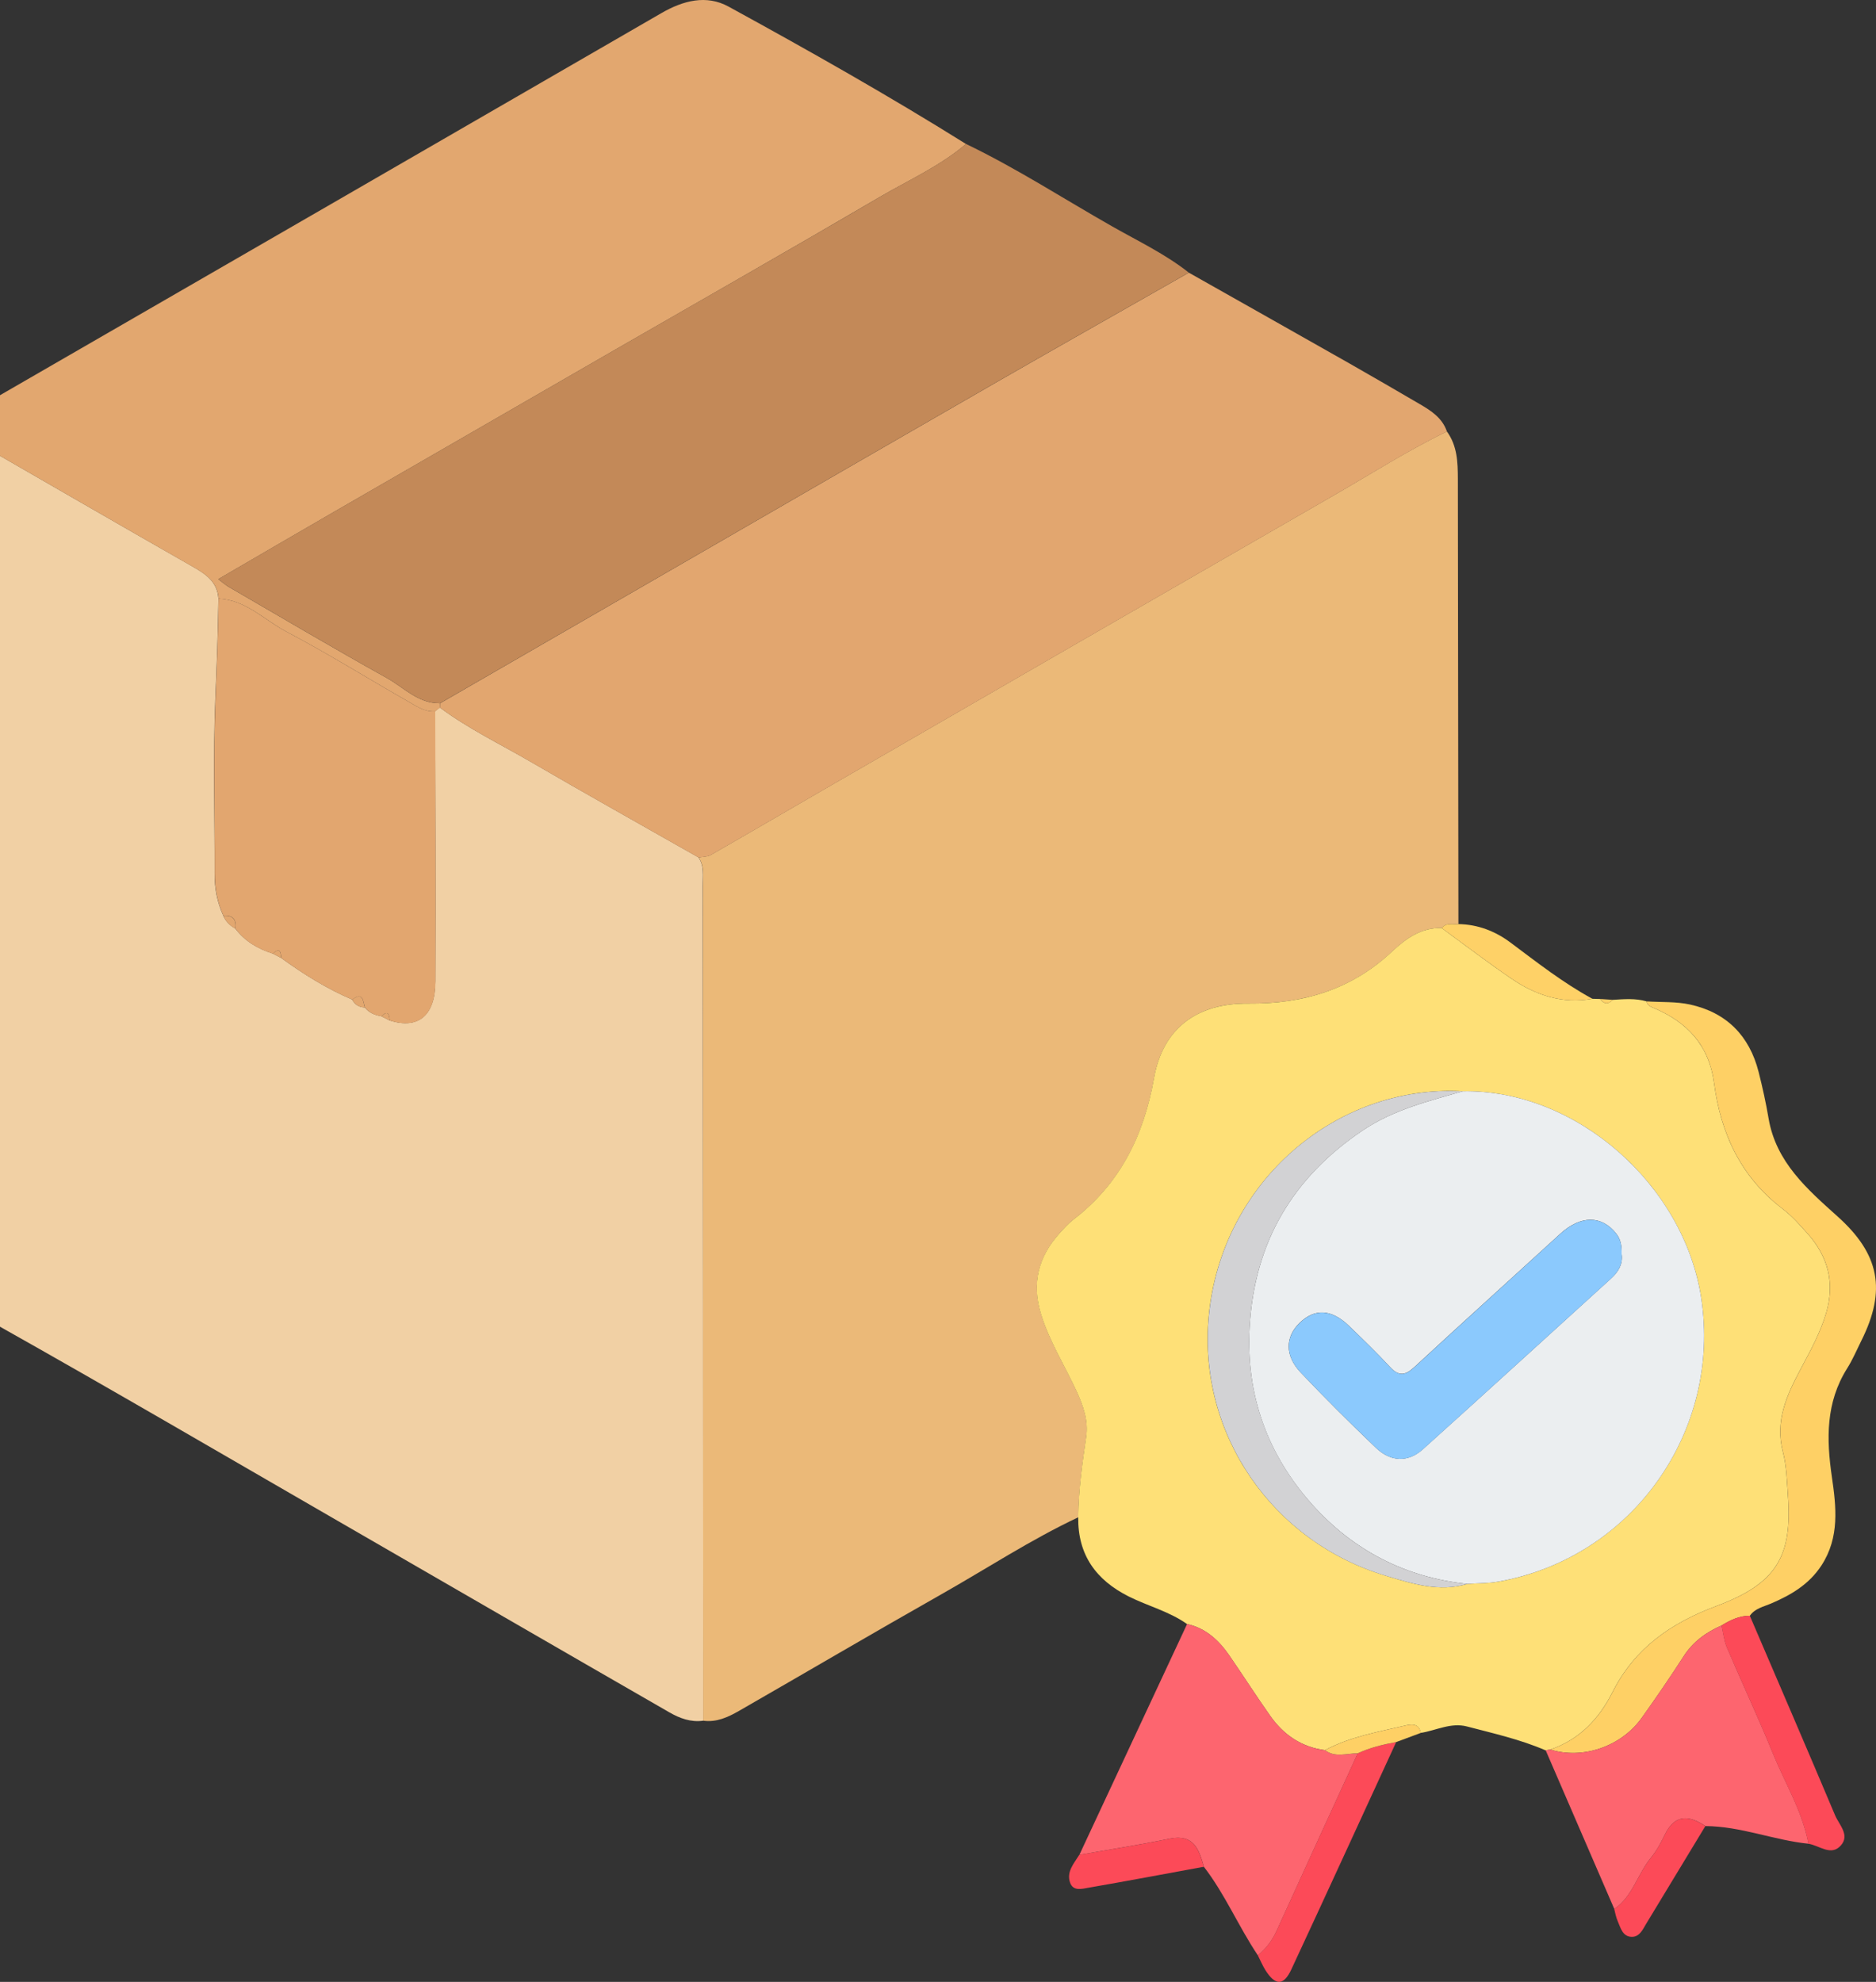 <svg xmlns="http://www.w3.org/2000/svg" width="71" height="75" viewBox="0 0 71 75" fill="none">
  <rect x="0" y="0" width="71" height="75" fill="#333333" stroke="none"/>
  <g clip-path="url(#clip0_1_43457)">
    <path d="M26.613 65.116C26.144 65.182 25.72 65.024 25.333 64.8C21.144 62.391 16.964 59.968 12.779 57.552C8.48 55.071 4.197 52.564 -0.13 50.133C-1.422 49.407 -2.007 48.469 -2.002 46.978C-1.969 37.301 -1.983 27.625 -1.99 17.948C-1.99 17.308 -1.933 16.693 -1.546 16.153C-1.441 16.375 -1.261 16.522 -1.052 16.642C1.709 18.232 4.465 19.829 7.233 21.407C7.746 21.699 8.223 21.986 8.267 22.649C8.25 23.907 8.204 25.164 8.151 26.422C8.058 28.627 8.13 30.839 8.122 33.049C8.119 33.609 8.217 34.142 8.451 34.65C8.54 34.869 8.7 35.024 8.905 35.138C9.268 35.618 9.76 35.907 10.326 36.086C10.431 36.141 10.535 36.196 10.64 36.25C11.485 36.863 12.365 37.413 13.326 37.824C13.43 38.016 13.588 38.119 13.807 38.125C13.968 38.327 14.187 38.414 14.43 38.456C14.536 38.508 14.641 38.563 14.747 38.616C15.824 38.957 16.47 38.443 16.476 37.141C16.493 33.731 16.474 30.323 16.468 26.913C16.527 26.866 16.584 26.82 16.643 26.772C17.72 27.574 18.93 28.155 20.082 28.825C22.187 30.051 24.316 31.239 26.433 32.444C26.661 32.775 26.596 33.152 26.596 33.514C26.608 44.052 26.611 54.584 26.613 65.116Z" fill="#F1D0A4"/>
    <path d="M26.613 65.116C26.608 54.584 26.606 44.052 26.602 33.52C26.602 33.158 26.668 32.781 26.439 32.45C26.591 32.421 26.767 32.429 26.895 32.356C28.306 31.549 29.708 30.727 31.114 29.914C34.313 28.065 37.514 26.218 40.714 24.37C43.983 22.485 47.255 20.602 50.526 18.717C51.93 17.908 53.298 17.034 54.759 16.328C55.154 16.867 55.173 17.495 55.175 18.125C55.183 23.741 55.19 29.354 55.196 34.97C54.979 34.993 54.736 34.902 54.567 35.121C53.79 35.092 53.199 35.526 52.694 36.002C51.153 37.453 49.318 37.994 47.251 37.975C45.317 37.956 44.012 38.902 43.676 40.804C43.29 42.993 42.386 44.806 40.611 46.165C40.425 46.308 40.267 46.489 40.108 46.664C39.31 47.549 39.042 48.554 39.397 49.717C39.714 50.755 40.294 51.667 40.744 52.642C40.999 53.196 41.202 53.765 41.111 54.382C40.961 55.389 40.822 56.396 40.811 57.417C39.006 58.268 37.338 59.364 35.605 60.345C33.046 61.794 30.51 63.286 27.96 64.75C27.546 64.986 27.113 65.186 26.613 65.116Z" fill="#EBB978"/>
    <path d="M40.807 57.418C40.818 56.396 40.957 55.389 41.107 54.382C41.198 53.765 40.995 53.196 40.74 52.642C40.29 51.667 39.71 50.755 39.393 49.717C39.038 48.554 39.304 47.549 40.104 46.664C40.263 46.49 40.421 46.309 40.607 46.165C42.38 44.807 43.284 42.993 43.673 40.805C44.01 38.9 45.315 37.957 47.247 37.976C49.314 37.995 51.149 37.453 52.69 36.002C53.197 35.526 53.788 35.092 54.563 35.121C55.443 35.764 56.311 36.428 57.211 37.041C58.127 37.664 59.134 38.001 60.264 37.797C60.363 37.799 60.464 37.803 60.563 37.805C60.707 38.003 60.861 38.022 61.032 37.837C61.463 37.811 61.896 37.771 62.32 37.896C62.347 38.045 62.455 38.089 62.584 38.144C63.855 38.679 64.68 39.558 64.871 40.986C65.124 42.894 65.882 44.545 67.465 45.746C67.818 46.014 68.12 46.357 68.415 46.69C69.184 47.556 69.446 48.545 69.117 49.675C68.895 50.437 68.513 51.12 68.143 51.817C67.628 52.788 67.166 53.765 67.478 54.953C67.613 55.465 67.626 56.038 67.666 56.581C67.839 58.905 67.233 59.926 64.968 60.773C63.247 61.416 61.872 62.361 61.028 64.034C60.521 65.038 59.778 65.835 58.669 66.208C58.61 66.218 58.551 66.227 58.492 66.237C57.536 65.824 56.522 65.597 55.522 65.335C54.907 65.175 54.354 65.487 53.771 65.578C53.702 65.186 53.379 65.253 53.157 65.306C52.133 65.544 51.088 65.727 50.144 66.231C49.255 66.115 48.577 65.649 48.073 64.933C47.543 64.181 47.047 63.406 46.525 62.648C46.128 62.071 45.634 61.614 44.922 61.456C44.249 60.98 43.445 60.779 42.718 60.415C41.477 59.791 40.788 58.835 40.807 57.418ZM55.534 59.939C55.927 59.912 56.324 59.922 56.71 59.853C61.779 58.949 65.153 54.159 64.385 49.121C63.733 44.843 59.662 41.219 55.357 41.297C50.558 41.032 46.227 44.737 45.748 49.799C45.324 54.269 48.166 58.357 52.473 59.638C53.457 59.933 54.472 60.261 55.534 59.939Z" fill="#FEE077"/>
    <path d="M16.65 26.778C16.59 26.825 16.534 26.871 16.474 26.919C16.079 26.951 15.767 26.73 15.457 26.551C13.913 25.672 12.406 24.729 10.837 23.903C9.999 23.461 9.304 22.698 8.272 22.656C8.227 21.99 7.752 21.706 7.237 21.413C4.467 19.831 1.71 18.235 -1.05 16.646C-1.259 16.526 -1.436 16.379 -1.544 16.158C-1.187 15.604 -0.621 15.313 -0.074 14.999C8.293 10.167 16.664 5.339 25.027 0.499C25.859 0.017 26.735 -0.209 27.574 0.25C30.61 1.912 33.625 3.614 36.56 5.449C35.576 6.287 34.398 6.812 33.295 7.456C29.995 9.392 26.668 11.284 23.351 13.194C19.785 15.248 16.221 17.304 12.657 19.362C11.211 20.196 9.771 21.04 8.261 21.917C8.443 22.054 8.538 22.14 8.645 22.203C10.639 23.36 12.621 24.533 14.633 25.653C15.281 26.014 15.824 26.625 16.654 26.614C16.652 26.669 16.65 26.724 16.65 26.778Z" fill="#E2A76F"/>
    <path d="M16.649 26.779C16.651 26.724 16.654 26.669 16.656 26.614C20.104 24.624 23.551 22.633 27.001 20.643C30.586 18.574 34.167 16.502 37.757 14.439C40.163 13.058 42.581 11.693 44.994 10.319C47.023 11.465 49.054 12.609 51.081 13.759C51.97 14.265 52.853 14.779 53.737 15.295C54.17 15.547 54.588 15.819 54.761 16.331C53.3 17.039 51.932 17.911 50.528 18.72C47.258 20.605 43.987 22.486 40.717 24.373C37.516 26.22 34.315 28.068 31.116 29.917C29.71 30.73 28.308 31.552 26.898 32.358C26.769 32.432 26.596 32.424 26.442 32.453C24.324 31.248 22.196 30.06 20.091 28.834C18.934 28.16 17.726 27.579 16.649 26.779Z" fill="#E2A66F"/>
    <path d="M44.992 10.317C42.579 11.691 40.161 13.056 37.754 14.437C34.165 16.5 30.584 18.572 26.999 20.641C23.551 22.631 20.103 24.622 16.653 26.612C15.824 26.623 15.281 26.012 14.633 25.652C12.621 24.531 10.638 23.358 8.645 22.201C8.537 22.138 8.442 22.052 8.261 21.915C9.77 21.037 11.212 20.194 12.657 19.36C16.221 17.302 19.785 15.246 23.351 13.192C26.665 11.282 29.995 9.393 33.295 7.455C34.395 6.81 35.575 6.286 36.559 5.447C38.476 6.368 40.258 7.526 42.102 8.573C43.081 9.129 44.103 9.614 44.992 10.317Z" fill="#C38958"/>
    <path d="M44.927 61.458C45.638 61.616 46.132 62.073 46.529 62.65C47.051 63.408 47.547 64.184 48.077 64.936C48.581 65.65 49.259 66.117 50.148 66.233C50.536 66.528 50.971 66.349 51.387 66.353C50.361 68.594 49.329 70.834 48.311 73.079C48.144 73.448 47.91 73.745 47.606 73.997C46.875 72.908 46.367 71.687 45.562 70.644C45.379 69.991 45.182 69.393 44.27 69.58C43.136 69.814 41.99 69.991 40.85 70.193C42.207 67.28 43.567 64.369 44.927 61.458Z" fill="#FD656F"/>
    <path d="M58.671 66.207C59.782 65.835 60.523 65.038 61.03 64.034C61.874 62.361 63.249 61.415 64.97 60.773C67.235 59.928 67.839 58.907 67.668 56.581C67.628 56.036 67.615 55.465 67.48 54.953C67.168 53.765 67.63 52.788 68.145 51.817C68.514 51.119 68.897 50.437 69.118 49.674C69.448 48.545 69.186 47.553 68.417 46.69C68.122 46.357 67.82 46.014 67.467 45.746C65.884 44.543 65.126 42.894 64.872 40.986C64.682 39.557 63.859 38.679 62.586 38.144C62.457 38.089 62.347 38.045 62.322 37.895C62.871 37.931 63.432 37.898 63.962 38.014C65.343 38.317 66.209 39.195 66.557 40.564C66.705 41.146 66.834 41.735 66.935 42.327C67.218 43.985 68.398 45.002 69.551 46.039C71.135 47.463 71.401 48.825 70.444 50.738C70.269 51.09 70.115 51.456 69.906 51.787C69.099 53.07 69.121 54.45 69.329 55.882C69.494 57.019 69.629 58.174 68.939 59.235C68.47 59.958 67.784 60.358 67.028 60.682C66.741 60.805 66.42 60.864 66.226 61.144C65.827 61.144 65.483 61.31 65.153 61.514C64.568 61.771 64.074 62.127 63.72 62.679C63.211 63.469 62.679 64.246 62.132 65.011C61.355 66.098 59.894 66.593 58.671 66.207Z" fill="#FED065"/>
    <path d="M58.672 66.208C59.894 66.593 61.355 66.098 62.132 65.009C62.679 64.245 63.209 63.467 63.72 62.678C64.077 62.126 64.569 61.77 65.156 61.513C65.221 61.791 65.249 62.084 65.358 62.343C65.93 63.687 66.553 65.011 67.104 66.364C67.565 67.493 68.217 68.55 68.445 69.772C67.13 69.639 65.88 69.11 64.543 69.104C63.906 68.674 63.371 68.66 62.998 69.45C62.854 69.753 62.685 70.054 62.474 70.313C61.974 70.928 61.788 71.767 61.096 72.243C60.23 70.24 59.364 68.238 58.498 66.235C58.553 66.229 58.612 66.218 58.672 66.208Z" fill="#FD656F"/>
    <path d="M68.441 69.773C68.215 68.552 67.56 67.496 67.1 66.365C66.549 65.013 65.928 63.688 65.354 62.344C65.244 62.085 65.217 61.792 65.151 61.514C65.481 61.31 65.823 61.144 66.224 61.144C67.303 63.661 68.388 66.174 69.452 68.697C69.604 69.057 70.022 69.445 69.668 69.839C69.298 70.256 68.855 69.835 68.441 69.773Z" fill="#FC4A58"/>
    <path d="M47.604 73.995C47.908 73.743 48.142 73.446 48.309 73.077C49.327 70.832 50.357 68.593 51.385 66.351C51.85 66.136 52.34 66.016 52.84 65.926C51.518 68.795 50.205 71.668 48.871 74.532C48.579 75.156 48.265 75.15 47.887 74.549C47.779 74.374 47.699 74.181 47.604 73.995Z" fill="#FC4A58"/>
    <path d="M40.847 70.193C41.987 69.991 43.134 69.814 44.268 69.58C45.18 69.392 45.376 69.991 45.56 70.644C44.103 70.911 42.648 71.185 41.189 71.438C40.953 71.478 40.621 71.579 40.501 71.252C40.351 70.835 40.645 70.519 40.847 70.193Z" fill="#FC4A58"/>
    <path d="M61.093 72.244C61.786 71.768 61.972 70.93 62.472 70.315C62.683 70.055 62.852 69.754 62.996 69.451C63.369 68.661 63.904 68.674 64.541 69.106C63.798 70.334 63.053 71.562 62.309 72.79C62.174 73.013 62.056 73.299 61.758 73.295C61.408 73.291 61.334 72.954 61.222 72.695C61.159 72.552 61.133 72.394 61.093 72.244Z" fill="#FC4A58"/>
    <path d="M60.266 37.797C59.134 38.001 58.127 37.664 57.213 37.041C56.313 36.428 55.445 35.764 54.565 35.122C54.734 34.901 54.979 34.993 55.194 34.97C55.929 34.983 56.586 35.235 57.164 35.667C58.171 36.419 59.157 37.194 60.266 37.797Z" fill="#FED167"/>
    <path d="M52.84 65.925C52.34 66.016 51.848 66.136 51.385 66.351C50.969 66.347 50.535 66.526 50.146 66.231C51.09 65.727 52.135 65.544 53.159 65.306C53.381 65.254 53.704 65.186 53.773 65.578C53.463 65.694 53.153 65.81 52.84 65.925Z" fill="#FED065"/>
    <path d="M61.034 37.836C60.865 38.022 60.709 38.005 60.565 37.805C60.722 37.815 60.878 37.826 61.034 37.836Z" fill="#FED167"/>
    <path d="M8.27 22.654C9.304 22.696 9.997 23.461 10.835 23.901C12.404 24.727 13.913 25.671 15.454 26.549C15.767 26.726 16.079 26.949 16.472 26.918C16.476 30.328 16.497 33.736 16.481 37.146C16.474 38.448 15.828 38.962 14.751 38.621C14.726 38.408 14.699 38.199 14.435 38.461C14.192 38.419 13.97 38.332 13.812 38.13C13.736 37.894 13.751 37.513 13.331 37.829C12.368 37.418 11.487 36.868 10.645 36.255C10.622 36.042 10.598 35.83 10.33 36.091C9.764 35.914 9.272 35.625 8.909 35.143C8.952 34.8 8.818 34.621 8.455 34.654C8.223 34.147 8.126 33.614 8.126 33.053C8.134 30.844 8.063 28.632 8.156 26.427C8.206 25.169 8.253 23.914 8.27 22.654Z" fill="#E2A66F"/>
    <path d="M13.328 37.828C13.748 37.512 13.736 37.893 13.809 38.129C13.59 38.123 13.432 38.02 13.328 37.828Z" fill="#E2A76F"/>
    <path d="M8.453 34.656C8.816 34.623 8.949 34.802 8.907 35.145C8.702 35.031 8.542 34.875 8.453 34.656Z" fill="#E2A76F"/>
    <path d="M10.328 36.09C10.598 35.829 10.62 36.042 10.643 36.255C10.537 36.2 10.432 36.145 10.328 36.09Z" fill="#E2A76F"/>
    <path d="M14.435 38.461C14.698 38.197 14.726 38.408 14.751 38.621C14.646 38.568 14.54 38.516 14.435 38.461Z" fill="#E2A76F"/>
    <path d="M55.357 41.297C59.662 41.219 63.733 44.842 64.385 49.12C65.154 54.159 61.78 58.951 56.71 59.852C56.326 59.922 55.927 59.911 55.534 59.939C53.184 59.699 51.2 58.656 49.656 56.929C47.976 55.048 47.146 52.794 47.294 50.216C47.477 47.001 48.932 44.549 51.59 42.767C52.743 41.996 54.056 41.672 55.357 41.297ZM61.372 47.456C61.379 47.153 61.345 46.906 61.167 46.681C60.616 45.984 59.82 45.986 59.05 46.69C57.209 48.373 55.357 50.043 53.526 51.736C53.182 52.054 52.941 52.092 52.612 51.736C52.112 51.197 51.582 50.683 51.052 50.173C50.389 49.535 49.758 49.506 49.185 50.062C48.636 50.597 48.622 51.303 49.23 51.943C50.152 52.916 51.105 53.862 52.074 54.788C52.631 55.324 53.29 55.349 53.849 54.845C56.231 52.703 58.594 50.542 60.965 48.389C61.26 48.126 61.427 47.823 61.372 47.456Z" fill="#EBEEF0"/>
    <path d="M55.357 41.298C54.056 41.672 52.743 41.997 51.592 42.768C48.932 44.55 47.479 47.002 47.295 50.216C47.148 52.794 47.98 55.046 49.658 56.929C51.199 58.656 53.186 59.699 55.536 59.939C54.474 60.261 53.459 59.933 52.475 59.64C48.167 58.359 45.328 54.271 45.75 49.801C46.227 44.737 50.557 41.032 55.357 41.298Z" fill="#D2D2D4"/>
    <path d="M61.372 47.457C61.427 47.824 61.258 48.127 60.966 48.392C58.593 50.543 56.233 52.706 53.851 54.848C53.292 55.352 52.633 55.327 52.075 54.791C51.108 53.862 50.154 52.919 49.231 51.946C48.623 51.305 48.638 50.598 49.187 50.065C49.759 49.507 50.391 49.538 51.054 50.176C51.584 50.688 52.114 51.2 52.614 51.739C52.943 52.095 53.184 52.057 53.528 51.739C55.359 50.046 57.21 48.375 59.051 46.692C59.822 45.987 60.618 45.987 61.169 46.684C61.344 46.909 61.38 47.154 61.372 47.457Z" fill="#8BC9FD"/>
  </g>
  <defs>
    <clipPath id="clip0_1_43457">
      <rect width="73" height="75" fill="white" transform="translate(-2)"/>
    </clipPath>
  </defs>
</svg>